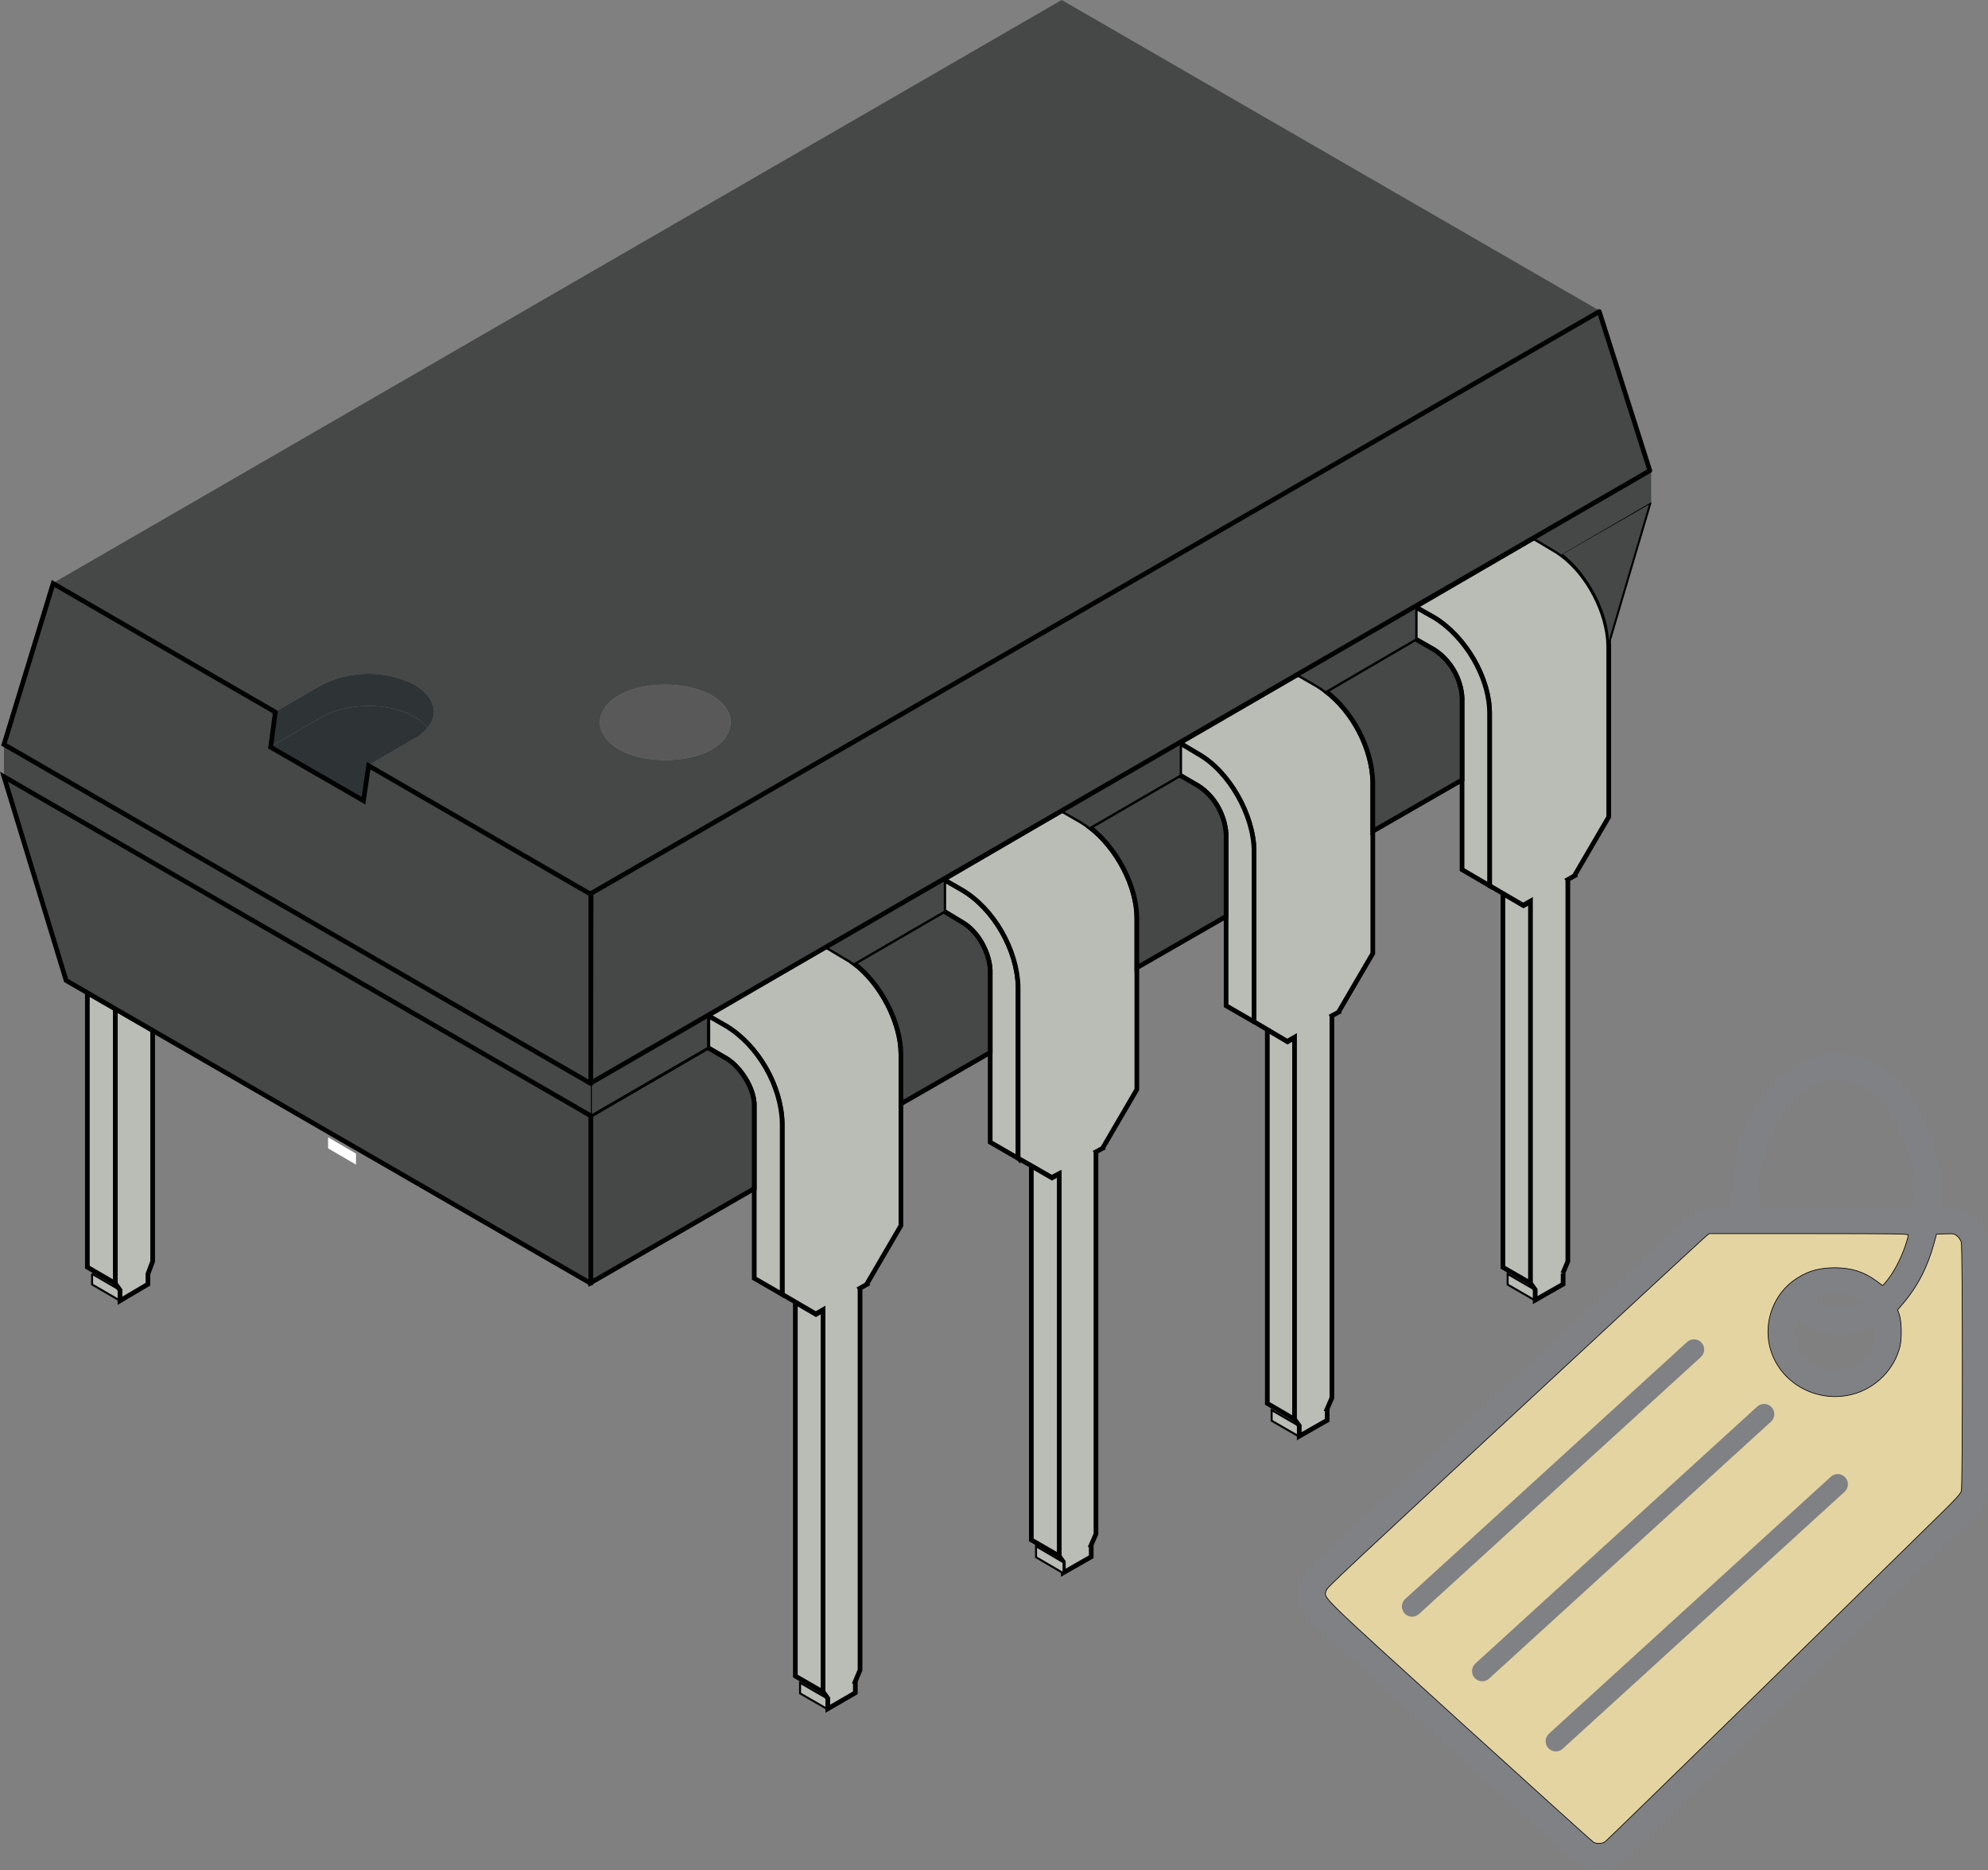 <?xml version="1.0" encoding="UTF-8" standalone="no"?>
<svg
   xml:space="preserve"
   enable-background="new 0 0 360.66 324.359"
   overflow="visible"
   viewBox="0 0 296.593 278.918"
   height="278.918"
   width="296.593"
   id="Layer_1"
   version="1.0"
   inkscape:version="1.2 (dc2aedaf03, 2022-05-15)"
   sodipodi:docname="chip_alias.svg"
   xmlns:inkscape="http://www.inkscape.org/namespaces/inkscape"
   xmlns:sodipodi="http://sodipodi.sourceforge.net/DTD/sodipodi-0.dtd"
   xmlns="http://www.w3.org/2000/svg"
   xmlns:svg="http://www.w3.org/2000/svg"
   xmlns:rdf="http://www.w3.org/1999/02/22-rdf-syntax-ns#"
   xmlns:cc="http://creativecommons.org/ns#"
   xmlns:dc="http://purl.org/dc/elements/1.1/"><rect x="0" y="0" width="296.593" height="278.918" fill="#808080" stroke="none"/><sodipodi:namedview
     pagecolor="#ffffff"
     bordercolor="#666666"
     borderopacity="1"
     objecttolerance="10"
     gridtolerance="10"
     guidetolerance="10"
     inkscape:pageopacity="0"
     inkscape:pageshadow="2"
     inkscape:window-width="2560"
     inkscape:window-height="1361"
     id="namedview356"
     showgrid="false"
     inkscape:zoom="2.8284271"
     inkscape:cx="47.199378"
     inkscape:cy="135.23417"
     inkscape:window-x="2391"
     inkscape:window-y="-9"
     inkscape:window-maximized="1"
     inkscape:current-layer="XMLID_1_"
     inkscape:pagecheckerboard="0"
     inkscape:showpageshadow="2"
     inkscape:deskcolor="#d1d1d1" /><defs
     id="defs5827" /><g
     id="XMLID_1_"
     transform="translate(-4.416,-4.857)"><path
       d="m 92.539,138.17 -0.029,0.01 -33.117,-19.164 6.923,-4.049 0.029,0.039 c 0.802,-0.518 1.428,-1.066 1.897,-1.633 1.691,-2.112 1.056,-4.499 -1.927,-6.385 -4.419,-2.2 -9.484,-2.2 -13.904,0 l -6.923,4.019 -0.029,0.01 -33.116,-19.164 -0.01,-0.028 L 162.813,4.857 243.067,51.202 Z m 1.349,-25.549 c 0.616,7.656 19.907,7.432 19.536,-0.468 -1.242,-7.011 -19.008,-6.963 -19.536,0.468 z"
       id="path5131"
       style="fill:#464747;fill-opacity:1"
       sodipodi:nodetypes="cccccccccccccccccc" /><path
       d="m 113.423,112.152 c 0.372,7.9 -18.921,8.126 -19.536,0.468 0.528,-7.43 18.294,-7.479 19.536,-0.468 z"
       id="path5133"
       style="fill:#595959;fill-opacity:1" /><polygon
       transform="matrix(0.978,0,0,0.978,4.511,-56.892)"
       points="198.12,282.25 193.89,279.81 193.89,278.19 198.15,280.65 198.15,282.24 "
       id="polygon5135"
       style="fill:#babdb6;stroke:#000000;stroke-width:0.307;stroke-dasharray:none;stroke-opacity:1" /><polygon
       transform="matrix(0.978,0,0,0.978,4.511,-56.892)"
       points="229.89,259.05 229.89,257.43 234.15,259.89 234.15,261.48 234.12,261.49 "
       id="polygon5137"
       style="fill:#babdb6;stroke:#000000;stroke-width:0.307;stroke-dasharray:none;stroke-opacity:1" /><polygon
       transform="matrix(0.978,0,0,0.978,4.511,-56.892)"
       points="233.43,258.87 233.4,258.85 229.17,256.41 229.17,199.41 232.32,201.25 233.43,200.61 "
       id="polygon5151"
       style="fill:#babdb6;stroke:#000000;stroke-width:0.716;stroke-dasharray:none;stroke-opacity:1" /><polygon
       transform="matrix(0.978,0,0,0.978,4.511,-56.892)"
       points="197.43,279.629 197.4,279.61 193.23,277.169 193.23,220.18 196.32,222.01 197.43,221.37 "
       id="polygon5153"
       style="fill:#babdb6;stroke:#000000;stroke-width:0.716;stroke-dasharray:none;stroke-opacity:1" /><path
       d="m 180.419,115.672 17.649,-10.228 0.011,0.021 0.049,-0.029 0.01,0.029 2.757,1.583 c 0.439,0.265 0.87,0.557 1.29,0.89 4.049,3.051 6.904,8.516 7.04,13.483 v 7.421 18.215 l -5.104,8.74 0.01,0.021 -1.017,0.548 0.01,0.021 v 56.965 l -0.753,1.739 0.049,0.021 v 1.584 l -4.165,2.377 v -1.556 l -0.733,-1.017 0.029,0.021 v -56.964 l -1.085,0.627 -3.021,-1.789 -1.936,-1.144 v -25.561 c -0.078,-5.279 -3.706,-11.783 -8.33,-14.373 l -2.757,-1.643 z"
       id="path5155"
       style="fill:#babdb6;stroke:#000000;stroke-width:0.7;stroke-dasharray:none;stroke-opacity:1" /><path
       d="m 237.569,194.791 0.049,0.021 v 1.584 l -4.165,2.376 v -1.555 l -0.733,-1.017 0.029,0.021 v -56.965 l -1.085,0.627 -3.08,-1.799 -1.935,-1.134 v -25.559 c 0.059,-5.456 -3.647,-11.625 -8.272,-14.432 l -2.816,-1.584 17.706,-10.287 0.011,0.021 0.049,-0.028 0.01,0.028 2.757,1.644 c 0.439,0.244 0.87,0.528 1.281,0.832 4.038,2.982 6.952,8.722 7.05,13.542 v 7.422 18.156 l -5.104,8.74 0.019,0.029 -1.036,0.587 0.02,0.029 v 56.904 l -0.754,1.798 z"
       id="path5157"
       style="fill:#babdb6;stroke:#000000;stroke-width:0.7;stroke-dasharray:none;stroke-opacity:1" /><path
       d="m 226.648,136.947 v 0.021 l -4.107,-2.405 v -13.377 -12.202 -0.06 c -0.156,-2.865 -1.76,-5.611 -4.165,-7.156 l -2.816,-1.612 v -0.029 -4.751 l 2.816,1.584 c 4.624,2.806 8.33,8.977 8.272,14.432 v 25.556 0 z"
       id="path5169"
       style="fill:#babdb6;stroke:#000000;stroke-width:0.7;stroke-dasharray:none;stroke-opacity:1" /><path
       d="m 191.507,157.265 -4.165,-2.405 v -13.317 -12.261 c -0.176,-2.866 -1.731,-5.672 -4.165,-7.217 l -2.757,-1.604 v -0.039 -4.751 l 2.757,1.643 c 4.624,2.59 8.251,9.094 8.33,14.373 v 25.559 0.019 0 z"
       id="path5171"
       style="fill:#babdb6;stroke:#000000;stroke-width:0.7;stroke-dasharray:none;stroke-opacity:1" /><path
       d="m 156.308,177.593 v 0.029 l -4.165,-2.405 v -13.377 -12.261 -0.06 c -0.147,-2.699 -1.838,-5.759 -4.165,-7.098 l -2.757,-1.662 v -0.039 -4.693 l 2.757,1.584 c 4.723,2.795 8.184,8.906 8.33,14.372 v 25.61 0 z"
       id="path5173"
       style="fill:#babdb6;stroke:#000000;stroke-width:0.7;stroke-dasharray:none;stroke-opacity:1" /><path
       d="m 174.025,149.199 v 18.157 l -5.104,8.74 0.01,0.021 -1.017,0.549 0.01,0.021 v 56.964 l -0.753,1.74 0.049,0.021 v 1.643 l -4.165,2.377 v -1.612 l -0.675,-0.957 0.029,0.021 v -56.965 l -1.085,0.567 -3.079,-1.771 -1.936,-1.116 v -25.606 c -0.146,-5.466 -3.607,-11.577 -8.331,-14.372 l -2.757,-1.584 17.649,-10.287 0.011,0.021 0.049,-0.028 0.01,0.028 2.757,1.584 c 0.439,0.265 0.87,0.556 1.29,0.879 3.989,3.051 7.021,8.722 7.04,13.551 v 7.417 z"
       id="path5175"
       style="fill:#babdb6;stroke:#000000;stroke-width:0.7;stroke-dasharray:none;stroke-opacity:1" /><polygon
       transform="matrix(0.978,0,0,0.978,4.511,-56.892)"
       points="161.49,242.19 161.49,300.45 161.46,300.43 157.23,297.99 157.23,240.959 160.38,242.77 "
       id="polygon5177"
       style="fill:#babdb6;stroke:#000000;stroke-width:0.716;stroke-dasharray:none;stroke-opacity:1" /><polygon
       transform="matrix(0.978,0,0,0.978,4.511,-56.892)"
       points="162.12,303.07 157.95,300.629 157.95,298.95 162.15,301.41 162.15,303.06 "
       id="polygon5179"
       style="fill:#babdb6;stroke:#000000;stroke-width:0.307;stroke-dasharray:none;stroke-opacity:1" /><polygon
       transform="matrix(0.978,0,0,0.978,4.511,-56.892)"
       points="126.18,323.83 121.95,321.39 121.95,319.77 126.21,322.23 126.21,323.82 "
       id="polygon5181"
       style="fill:#babdb6;stroke:#000000;stroke-width:0.307;stroke-dasharray:none;stroke-opacity:1" /><polygon
       transform="matrix(0.978,0,0,0.978,4.511,-56.892)"
       points="125.49,262.95 125.49,321.209 125.46,321.19 121.23,318.75 121.23,261.75 124.38,263.589 "
       id="polygon5183"
       style="fill:#babdb6;stroke:#000000;stroke-width:0.716;stroke-dasharray:none;stroke-opacity:1" /><path
       d="m 110.021,156.326 17.649,-10.286 0.011,0.02 0.049,-0.028 0.01,0.028 2.757,1.644 c 0.439,0.235 0.87,0.517 1.29,0.821 3.979,2.944 7.04,8.85 7.04,13.552 v 7.421 18.156 l -5.104,8.741 0.019,0.028 -1.036,0.588 0.02,0.028 v 56.905 l -0.753,1.799 0.049,0.021 v 1.584 l -4.107,2.376 v -1.555 l -0.733,-1.017 0.029,0.021 v -56.964 l -1.085,0.626 -3.079,-1.799 -1.936,-1.134 v -25.558 c -0.137,-5.523 -3.588,-11.567 -8.33,-14.433 l -2.758,-1.584 z"
       id="path5185"
       style="fill:#babdb6;stroke:#000000;stroke-width:0.7;stroke-dasharray:none;stroke-opacity:1" /><path
       d="m 121.109,197.92 -4.165,-2.405 v -13.376 -12.202 -0.06 c 0.108,-2.543 -2.024,-5.896 -4.165,-7.157 l -2.757,-1.604 v -0.039 -4.752 l 2.757,1.584 c 4.742,2.866 8.194,8.907 8.331,14.433 v 25.558 z"
       id="path5187"
       style="fill:#babdb6;stroke:#000000;stroke-width:0.7;stroke-dasharray:none;stroke-opacity:1" /><polygon
       transform="matrix(0.978,0,0,0.978,4.511,-56.892)"
       points="49.95,238.27 49.95,236.61 49.92,236.57 54.21,239.07 54.21,240.75 "
       id="polygon5189"
       style="fill:#ffffff" /><polygon
       transform="matrix(0.978,0,0,0.978,4.511,-56.892)"
       points="13.95,259.03 13.95,257.43 13.92,257.39 18.21,259.89 18.21,261.51 "
       id="polygon5191"
       style="fill:#babdb6;stroke:#000000;stroke-width:0.307;stroke-dasharray:none;stroke-opacity:1" /><polygon
       transform="matrix(0.978,0,0,0.978,4.511,-56.892)"
       points="17.49,217 23.19,220.29 23.19,255.51 22.47,257.43 22.47,258.99 18.21,261.51 18.21,259.89 17.49,258.87 "
       id="polygon5193"
       style="fill:#babdb6;stroke:#000000;stroke-width:0.716;stroke-dasharray:none;stroke-opacity:1" /><polygon
       transform="matrix(0.978,0,0,0.978,4.511,-56.892)"
       points="13.23,256.39 13.23,214.54 17.49,217 17.49,258.87 "
       id="polygon5195"
       style="fill:#babdb6;stroke:#000000;stroke-width:0.716;stroke-dasharray:none;stroke-opacity:1" /><path
       d="m 250.639,79.899 -6.344,21.479 v -0.351 c 0.156,-4.538 -3.099,-10.638 -6.982,-13.543 v -0.01 l 13.233,-7.606 z"
       id="path5197"
       style="fill:#464747;fill-opacity:1;stroke:#000000;stroke-width:0.3;stroke-dasharray:none;stroke-opacity:1"
       sodipodi:nodetypes="ccccccc" /><path
       d="m 250.73,79.788 -13.346,7.783 -0.01,0.011 c -0.411,-0.304 -0.841,-0.588 -1.281,-0.832 l -2.757,-1.644 -0.01,-0.028 17.433,-10.001 v 4.693 l -0.029,0.019 z"
       id="path5211"
       style="fill:#464747;fill-opacity:1" /><path
       d="m 215.56,100.155 2.816,1.612 c 2.405,1.545 4.009,4.293 4.165,7.156 v 0.06 12.201 L 209.224,128.84 v -7.421 c -0.137,-4.967 -2.992,-10.433 -7.04,-13.483 v -0.011 l 13.346,-7.783 0.029,0.013 z"
       id="path5213"
       style="fill:#464747;fill-opacity:1;stroke:#000000;stroke-width:0.7;stroke-dasharray:none;stroke-opacity:1" /><path
       d="m 215.531,100.145 -13.346,7.783 v 0.011 c -0.42,-0.332 -0.851,-0.627 -1.29,-0.89 l -2.757,-1.583 -0.01,-0.029 17.433,-10.061 v 4.751 l -0.03,0.019 z"
       id="path5215"
       style="fill:#464747;fill-opacity:1" /><path
       d="m 180.419,120.463 2.757,1.604 c 2.435,1.545 3.989,4.351 4.165,7.217 v 12.261 l -13.317,7.655 v -7.421 c -0.02,-4.829 -3.051,-10.5 -7.04,-13.551 l 13.405,-7.783 0.029,0.019 z"
       id="path5217"
       style="fill:#464747;fill-opacity:1;stroke:#000000;stroke-width:0.7;stroke-dasharray:none;stroke-opacity:1" /><path
       d="m 180.39,120.443 -13.405,7.783 c -0.42,-0.323 -0.851,-0.616 -1.29,-0.879 l -2.757,-1.584 -0.01,-0.028 17.492,-10.061 v 4.751 l -0.03,0.019 z"
       id="path5219"
       style="fill:#464747;fill-opacity:1" /><path
       d="m 145.22,140.761 2.757,1.662 c 2.327,1.34 4.018,4.4 4.165,7.098 v 0.06 12.261 l -13.317,7.656 v -7.421 c 0,-4.704 -3.06,-10.61 -7.04,-13.552 l 13.405,-7.783 0.029,0.019 z"
       id="path5221"
       style="fill:#464747;fill-opacity:1;stroke:#000000;stroke-width:0.7;stroke-dasharray:none;stroke-opacity:1" /><path
       d="m 145.191,140.74 -13.405,7.783 c -0.42,-0.304 -0.851,-0.588 -1.29,-0.821 l -2.757,-1.644 -0.01,-0.028 17.492,-10.001 v 4.693 l -0.03,0.019 z"
       id="path5223"
       style="fill:#464747;fill-opacity:1" /><path
       d="m 110.021,161.117 2.757,1.604 c 2.14,1.261 4.273,4.616 4.165,7.157 v 0.06 12.201 l -24.405,14.049 v -24.961 l 17.453,-10.129 0.029,0.019 z"
       id="path5225"
       style="fill:#464747;fill-opacity:1;stroke:#000000;stroke-width:0.7;stroke-dasharray:none;stroke-opacity:1" /><polygon
       transform="matrix(0.978,0,0,0.978,4.511,-56.892)"
       points="90.03,233.31 90.03,233.25 90.03,228.39 90.03,228.36 107.91,218.07 107.91,222.93 107.88,222.95 "
       id="polygon5227"
       style="fill:#464747;fill-opacity:1;stroke:#000000;stroke-width:0.307;stroke-dasharray:none;stroke-opacity:1" /><polygon
       transform="matrix(0.978,0,0,0.978,4.511,-56.892)"
       points="90,228.37 90.03,228.39 90.03,233.25 90.03,233.31 0.51,181.589 0.51,176.669 "
       id="polygon5229"
       style="fill:#464747;fill-opacity:1" /><polygon
       transform="matrix(0.978,0,0,0.978,4.511,-56.892)"
       points="23.19,220.29 17.49,217 13.23,214.54 9.99,212.669 0.51,181.589 90.03,233.31 90.03,258.839 90,258.85 56.36,239.44 53.5,237.79 "
       id="polygon5231"
       style="fill:#464747;fill-opacity:1;stroke:#000000;stroke-width:0.716;stroke-dasharray:none;stroke-opacity:1" /><path
       d="m 68.241,113.374 c -3.5,-3.911 -11.479,-4.057 -15.83,-1.574 l -7.617,4.42 0.684,-5.183 0.01,-0.028 6.923,-4.019 c 4.419,-2.2 9.484,-2.2 13.904,0 2.982,1.886 3.618,4.272 1.926,6.384 z"
       id="path5233"
       style="fill:#2e3436" /><path
       d="m 68.241,113.374 c -0.469,0.567 -1.095,1.115 -1.897,1.633 l -0.029,-0.039 -6.923,4.049 -0.762,5.221 -13.845,-7.978 0.01,-0.038 7.617,-4.42 c 4.35,-2.484 12.329,-2.338 15.829,1.573 z"
       id="path5235"
       style="fill:#2e3436" /><polygon
       transform="matrix(0.978,0,0,0.978,4.511,-56.892)"
       points="41.19,177.089 55.35,185.25 56.13,179.91 90,199.51 90.03,199.53 90.03,228.33 90.03,228.36 90,228.37 0.51,176.669 8.01,152.129 41.88,171.73 41.9,171.75 41.2,177.05 "
       id="polygon5239"
       style="fill:#464747;fill-opacity:1;stroke:#000000;stroke-width:0.716;stroke-dasharray:none;stroke-opacity:1" /><path
       style="fill:#464747;fill-opacity:1;stroke:#000000;stroke-width:0.7;stroke-linejoin:round;stroke-dasharray:none;paint-order:fill markers stroke"
       d="M 92.601,138.109 243.016,51.327 250.557,75.053 92.556,166.393 Z"
       id="path1419"
       sodipodi:nodetypes="ccccc" /><g
       id="g747"
       transform="matrix(3.804,0,0,3.804,198.291,162.125)"><path
         fill="#808184"
         d="M 21.06,-0.024 C 18.86,-0.024 17,2.515 17,5.519 V 6 H 16.225 C 15.847,6 15.492,6.137 15.222,6.386 L 0.479,20.06 C 0.172,20.345 -0.003,20.749 0,21.169 c 0.002,0.42 0.182,0.822 0.491,1.104 l 10.262,9.319 c 0.272,0.248 0.624,0.383 0.99,0.384 0.388,0 0.754,-0.15 1.032,-0.422 L 26.548,18.075 C 26.836,17.794 27,17.402 27,16.999 V 7.479 C 27,6.664 26.335,6 25.518,6 h -0.416 c 0.011,-0.165 0.018,-0.332 0.018,-0.501 0,-3.031 -1.821,-5.523 -4.06,-5.523 z M 18,5.519 c 0,-2.42 1.43,-4.542 3.06,-4.542 1.659,0 3.061,2.06 3.061,4.498 0,0.18 -0.021,0.351 -0.035,0.525 H 18 Z M 25.518,7 C 25.788,7 26,7.21 26,7.479 v 9.519 c 0,0.136 -0.055,0.268 -0.15,0.361 L 12.076,30.838 c -0.173,0.171 -0.469,0.178 -0.651,0.013 L 1.163,21.533 C 1.059,21.438 1.001,21.307 1,21.164 0.999,21.021 1.056,20.889 1.159,20.793 L 15.901,7.12 C 16.008,7.021 16.136,7 16.225,7 h 7.706 C 23.723,7.859 23.351,8.597 22.864,9.118 22.851,9.105 22.843,9.09 22.83,9.078 c -0.984,-0.946 -2.69,-0.947 -3.675,0 -0.497,0.478 -0.771,1.115 -0.771,1.793 0,0.678 0.273,1.316 0.771,1.794 0.492,0.473 1.145,0.734 1.837,0.734 0.693,0 1.346,-0.261 1.838,-0.734 0.497,-0.479 0.771,-1.116 0.771,-1.794 0,-0.306 -0.063,-0.602 -0.17,-0.88 0.733,-0.718 1.283,-1.77 1.535,-2.992 h 0.552 z M 22.6,10.872 c 0,0.404 -0.164,0.786 -0.464,1.074 -0.608,0.586 -1.678,0.587 -2.288,0 -0.3,-0.288 -0.464,-0.669 -0.464,-1.074 0,-0.186 0.039,-0.367 0.106,-0.536 0.649,0.624 1.57,0.664 1.656,0.664 0.002,0 0.004,0 0.005,0 0.502,0 0.981,-0.136 1.424,-0.374 0.013,0.081 0.025,0.162 0.025,0.246 z M 20.16,9.57 c 0.249,-0.144 0.532,-0.226 0.831,-0.226 0.391,0 0.757,0.138 1.049,0.379 -0.283,0.135 -0.578,0.228 -0.891,0.228 -0.031,0 -0.623,-0.011 -0.989,-0.381 z"
         id="path2" /><path
         style="fill:#e4d4a2;fill-opacity:1;stroke:#000000;stroke-width:0.674;stroke-linejoin:round;paint-order:fill markers stroke"
         d="M 350.795,772.288 C 349.676,771.645 290.456,718.164 219.195,653.442 79.544,526.606 86.533,533.447 88.674,525.694 c 0.943,-3.415 -1.435,-1.189 289.666,-271.128 44.212,-40.998 81.635,-75.516 83.162,-76.707 l 2.777,-2.166 h 97.584 c 88.873,0 97.584,0.138 97.584,1.543 0,0.849 -1.286,5.381 -2.857,10.071 -4.479,13.37 -12.29,27.926 -19.221,35.82 l -3.071,3.497 -5.957,-4.425 c -12.201,-9.063 -24.789,-13.065 -41.096,-13.065 -16.413,0 -29.109,4.064 -41.122,13.163 -20.829,15.776 -29.532,44.351 -21.086,69.235 10.945,32.247 46.13,50.54 79.948,41.567 22.743,-6.034 41.069,-24.693 46.336,-47.178 1.921,-8.2 1.476,-24.745 -0.84,-31.235 l -1.527,-4.28 5.355,-6.273 c 14.271,-16.718 24.36,-36.439 30.58,-59.777 l 2.181,-8.183 8.698,-0.275 c 8.162,-0.258 8.881,-0.121 11.672,2.228 1.636,1.377 3.418,4.1 3.96,6.051 1.321,4.757 1.364,239.011 0.044,243.76 -0.707,2.543 -5.21,7.587 -18.053,20.217 -111.628,109.779 -328.931,322.066 -331.33,323.681 -2.873,1.934 -8.31,2.153 -11.265,0.454 z"
         id="path917"
         transform="matrix(0.04,0,0,0.04,-2.5,0)" /><path
         style="fill:none;fill-opacity:1;stroke:#808184;stroke-width:0.8;stroke-linejoin:round;stroke-dasharray:none;stroke-opacity:1;paint-order:fill markers stroke"
         d="M 4.416,21.647 15.471,11.572 Z"
         id="path462" /><path
         style="fill:none;fill-opacity:1;stroke:#808184;stroke-width:0.8;stroke-linejoin:round;stroke-dasharray:none;stroke-opacity:1;paint-order:fill markers stroke"
         d="M 7.166,24.179 18.221,14.105 Z"
         id="path462-1" /><path
         style="fill:none;fill-opacity:1;stroke:#808184;stroke-width:0.8;stroke-linejoin:round;stroke-dasharray:none;stroke-opacity:1;paint-order:fill markers stroke"
         d="M 10.053,26.93 21.108,16.855 Z"
         id="path462-9" /></g></g><rect
     style="fill:none"
     id="rect5823"
     height="317.142"
     width="352.638"
     y="-1.249"
     x="-0.405" /></svg>
